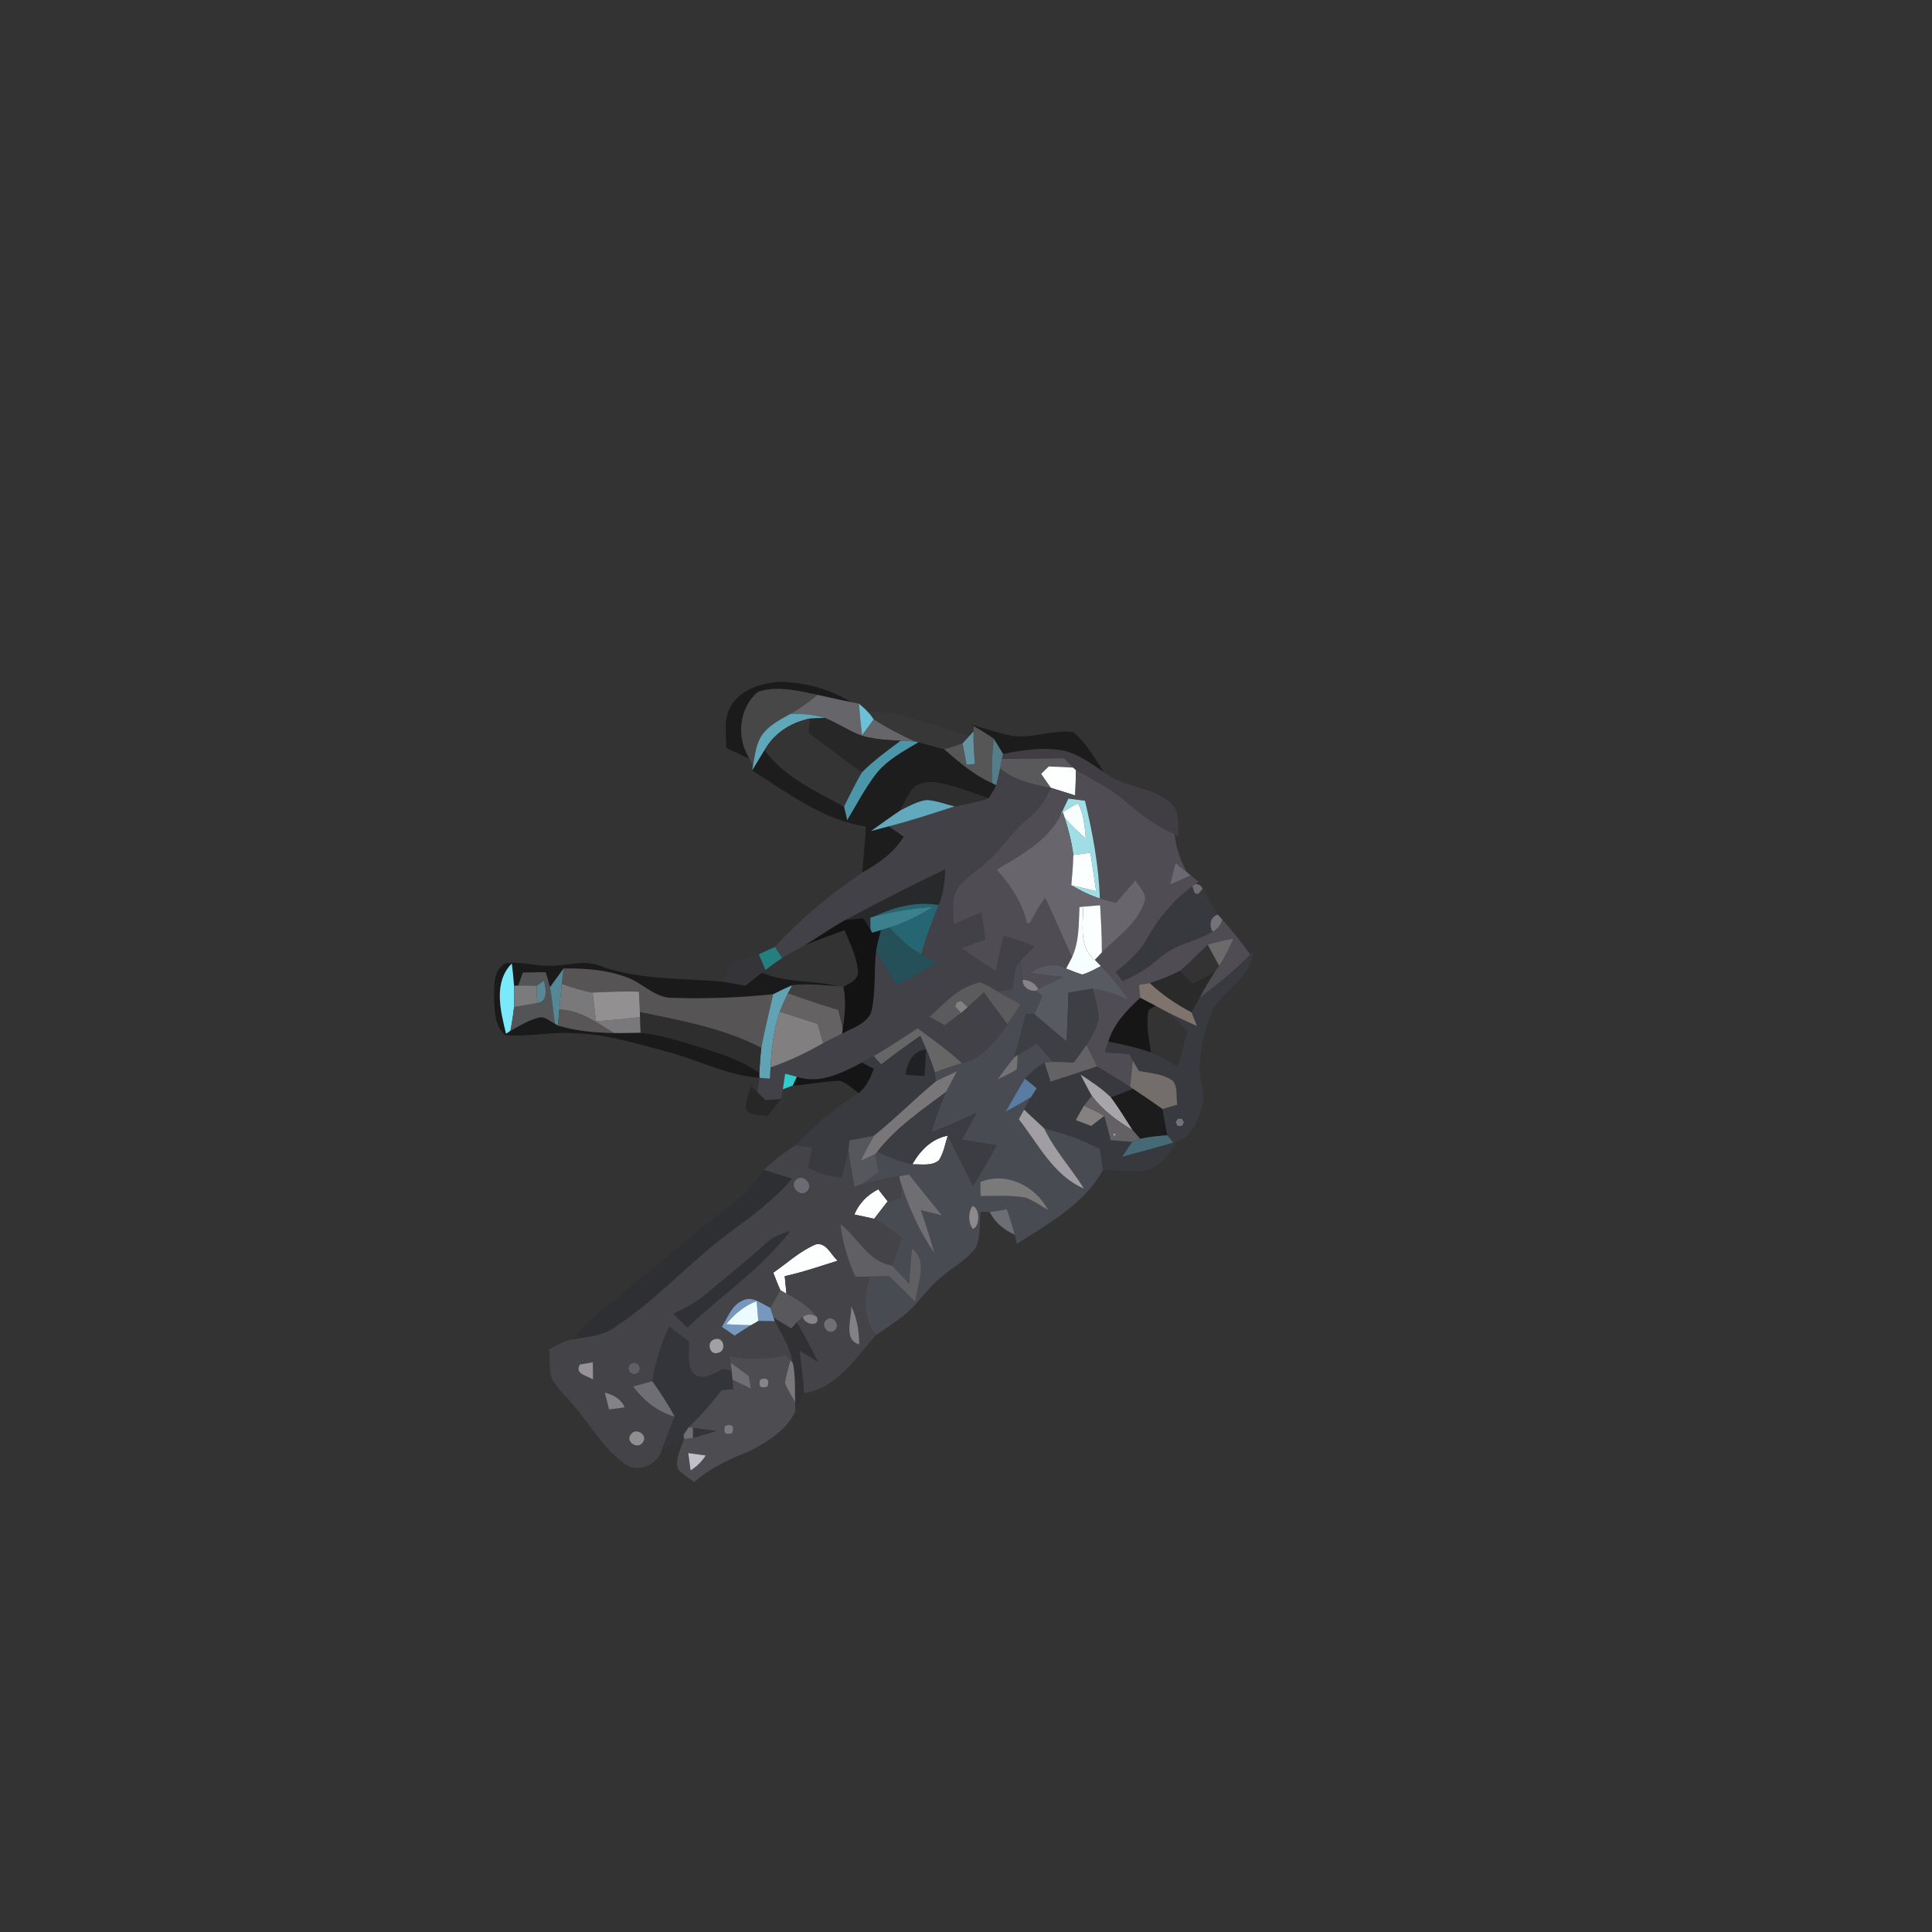 <?xml version="1.0" encoding="UTF-8" ?>
<!DOCTYPE svg PUBLIC "-//W3C//DTD SVG 1.1//EN" "http://www.w3.org/Graphics/SVG/1.1/DTD/svg11.dtd">
<svg width="384pt" height="384pt" viewBox="0 0 384 384" version="1.1" xmlns="http://www.w3.org/2000/svg">
<rect x="0" y="0" width="384" height="384" fill="#333333" stroke="none"/>
<g id="#1c1b1bfd">
<path fill="#1c1b1b" opacity="1.00" d=" M 145.30 140.29 C 147.27 136.95 151.41 135.74 155.05 135.52 C 159.98 135.62 164.94 136.92 169.13 139.55 C 166.91 139.11 164.70 138.61 162.49 138.11 C 158.63 137.31 154.49 136.23 150.62 137.53 C 146.81 140.86 146.34 146.62 148.98 150.81 C 147.44 150.10 145.90 149.38 144.36 148.67 C 144.34 145.88 143.75 142.80 145.30 140.29 Z" />
</g>
<g id="#484748ff">
<path fill="#484748" opacity="1.00" d=" M 150.62 137.53 C 154.49 136.23 158.63 137.31 162.49 138.11 C 160.79 139.51 159.02 140.82 157.10 141.89 C 154.99 143.08 152.68 144.21 151.32 146.30 C 150.22 148.07 150.04 150.21 149.65 152.21 C 149.48 151.86 149.15 151.16 148.98 150.81 C 146.34 146.62 146.81 140.86 150.62 137.53 Z" />
</g>
<g id="#66666aff">
<path fill="#66666a" opacity="1.00" d=" M 157.10 141.89 C 159.02 140.82 160.79 139.51 162.49 138.11 C 164.70 138.61 166.91 139.11 169.13 139.55 C 169.53 139.63 170.31 139.79 170.71 139.86 C 170.88 141.95 171.08 144.04 171.34 146.12 C 172.14 145.08 172.90 144.02 173.65 142.95 C 176.26 144.65 179.05 146.04 181.86 147.38 C 180.91 147.31 179.97 147.26 179.02 147.23 C 176.49 147.09 173.92 146.97 171.47 146.28 C 168.83 145.38 166.53 143.72 163.94 142.69 C 161.72 142.03 159.40 141.82 157.10 141.89 Z" />
</g>
<g id="#6cc1d6ff">
<path fill="#6cc1d6" opacity="1.00" d=" M 170.71 139.86 C 171.61 140.57 172.43 141.37 173.17 142.25 L 173.65 142.95 C 172.90 144.02 172.14 145.08 171.34 146.12 C 171.08 144.04 170.88 141.95 170.71 139.86 Z" />
</g>
<g id="#383738fe">
<path fill="#383738" opacity="1.00" d=" M 172.63 141.43 C 179.63 141.27 186.02 144.65 192.71 146.24 C 192.36 146.62 191.68 147.37 191.33 147.75 C 190.12 148.20 188.89 148.60 187.65 148.94 C 185.95 148.46 184.25 147.99 182.54 147.55 L 181.86 147.38 C 179.05 146.04 176.26 144.65 173.65 142.95 L 173.17 142.25 L 172.63 141.43 Z" />
</g>
<g id="#60a7baff">
<path fill="#60a7ba" opacity="1.00" d=" M 151.32 146.30 C 152.68 144.21 154.99 143.08 157.10 141.89 C 159.40 141.82 161.72 142.03 163.94 142.69 C 163.18 142.73 161.67 142.79 160.91 142.83 C 157.19 143.60 153.83 145.74 151.96 149.11 C 151.12 150.44 150.33 151.80 149.51 153.14 L 149.65 152.21 C 150.04 150.21 150.22 148.07 151.32 146.30 Z" />
</g>
<g id="#353435ff">
<path fill="#353435" opacity="1.00" d=" M 151.96 149.11 C 153.83 145.74 157.19 143.60 160.91 142.83 C 160.84 143.77 160.78 144.71 160.71 145.65 C 164.23 148.29 167.74 150.95 171.30 153.53 C 170.01 155.74 168.90 158.05 167.75 160.33 C 162.06 157.25 155.92 154.46 151.96 149.11 Z" />
</g>
<g id="#282728ff">
<path fill="#282728" opacity="1.00" d=" M 160.91 142.83 C 161.67 142.79 163.18 142.73 163.94 142.69 C 166.53 143.72 168.83 145.38 171.47 146.28 C 173.92 146.97 176.49 147.09 179.02 147.23 C 176.35 149.21 173.65 151.17 171.30 153.53 C 167.74 150.95 164.23 148.29 160.71 145.65 C 160.78 144.71 160.84 143.77 160.91 142.83 Z" />
</g>
<g id="#1c1c1cfc">
<path fill="#1c1c1c" opacity="1.00" d=" M 192.94 143.98 C 195.63 144.76 198.29 145.69 201.05 146.22 C 205.18 146.92 209.27 144.88 213.40 145.55 C 215.97 147.75 217.60 150.79 219.51 153.55 C 216.81 151.77 214.14 149.67 210.88 149.12 C 207.05 148.54 203.14 149.08 199.38 149.89 C 198.78 148.86 198.15 147.84 197.51 146.84 C 196.24 145.92 194.88 145.12 193.54 144.33 L 192.94 143.98 Z" />
</g>
<g id="#565657ff">
<path fill="#565657" opacity="1.00" d=" M 193.54 144.33 C 194.88 145.12 196.24 145.92 197.51 146.84 C 197.21 149.77 197.02 152.73 197.21 155.68 C 193.59 154.09 190.61 151.49 187.65 148.94 C 188.89 148.60 190.12 148.20 191.33 147.75 C 191.59 149.16 191.85 150.57 192.11 151.98 C 192.52 151.95 193.36 151.87 193.77 151.84 C 193.59 149.68 193.44 147.52 193.50 145.36 L 193.54 144.33 Z" />
</g>
<g id="#6493a1ff">
<path fill="#6493a1" opacity="1.00" d=" M 192.71 146.24 L 193.50 145.36 C 193.44 147.52 193.59 149.68 193.77 151.84 C 193.36 151.87 192.52 151.95 192.11 151.98 C 191.85 150.57 191.59 149.16 191.33 147.75 C 191.68 147.37 192.36 146.62 192.71 146.24 Z" />
</g>
<g id="#4c96a9ff">
<path fill="#4c96a9" opacity="1.00" d=" M 179.02 147.23 C 179.97 147.26 180.91 147.31 181.86 147.38 L 182.54 147.55 C 179.50 149.38 176.21 151.10 174.01 153.99 C 171.86 156.83 170.22 160.02 168.38 163.06 C 168.22 162.37 167.90 161.01 167.75 160.33 C 168.90 158.05 170.01 155.74 171.30 153.53 C 173.65 151.17 176.35 149.21 179.02 147.23 Z" />
</g>
<g id="#557c89ff">
<path fill="#557c89" opacity="1.00" d=" M 197.21 155.68 C 197.02 152.73 197.21 149.77 197.51 146.84 C 198.15 147.84 198.78 148.86 199.38 149.89 L 199.16 150.83 C 199.07 151.31 198.88 152.27 198.78 152.76 C 198.55 153.88 198.30 155.00 198.01 156.11 L 197.21 155.68 Z" />
</g>
<g id="#1e1d1eff">
<path fill="#1e1d1e" opacity="1.00" d=" M 182.54 147.55 C 184.25 147.99 185.95 148.46 187.65 148.94 C 190.61 151.49 193.59 154.09 197.21 155.68 L 198.01 156.11 C 197.57 157.00 197.06 157.85 196.51 158.68 C 193.22 157.57 189.99 156.25 186.58 155.60 C 184.91 155.26 183.04 155.40 181.69 156.52 C 180.43 157.80 179.78 159.51 178.95 161.08 C 176.98 162.40 175.07 163.80 173.13 165.17 C 174.31 164.86 175.49 164.54 176.67 164.23 C 177.42 164.75 178.90 165.78 179.65 166.30 C 177.67 169.50 174.60 171.68 171.35 173.45 C 171.64 170.39 171.93 167.34 172.12 164.28 C 163.59 162.97 156.60 157.63 149.51 153.14 C 150.33 151.80 151.12 150.44 151.96 149.11 C 155.92 154.46 162.06 157.25 167.75 160.33 C 167.90 161.01 168.22 162.37 168.38 163.06 C 170.22 160.02 171.86 156.83 174.01 153.99 C 176.21 151.10 179.50 149.38 182.54 147.55 Z" />
</g>
<g id="#413f44f8">
<path fill="#413f44" opacity="0.97" d=" M 199.38 149.89 C 203.14 149.08 207.05 148.54 210.88 149.12 C 214.14 149.67 216.81 151.77 219.51 153.55 C 223.32 156.61 228.78 156.25 232.50 159.41 C 234.54 161.04 234.12 163.87 234.24 166.17 L 233.46 165.80 C 229.85 164.21 226.67 161.84 223.70 159.28 C 220.74 156.73 217.23 155.01 213.86 153.10 L 213.28 152.57 C 212.68 151.96 212.10 151.34 211.52 150.71 C 207.40 150.79 203.28 150.87 199.16 150.83 L 199.38 149.89 Z" />
</g>
<g id="#59585aff">
<path fill="#59585a" opacity="1.00" d=" M 199.16 150.83 C 203.28 150.87 207.40 150.79 211.52 150.71 C 212.10 151.34 212.68 151.96 213.28 152.57 C 211.66 152.45 210.05 152.40 208.44 152.35 C 208.07 152.71 207.31 153.44 206.94 153.81 C 207.58 154.73 208.22 155.66 208.87 156.59 C 205.30 155.98 201.63 155.13 198.78 152.76 C 198.88 152.27 199.07 151.31 199.16 150.83 Z" />
</g>
<g id="#fdffffff">
<path fill="#fdffff" opacity="1.00" d=" M 208.44 152.35 C 210.05 152.40 211.66 152.45 213.28 152.57 L 213.86 153.10 C 213.84 154.76 213.76 156.43 213.70 158.10 C 212.09 157.59 210.48 157.09 208.87 156.59 C 208.22 155.66 207.58 154.73 206.94 153.81 C 207.31 153.44 208.07 152.71 208.44 152.35 Z" />
<path fill="#fdffff" opacity="1.00" d=" M 181.33 231.42 C 182.89 228.67 185.14 226.35 188.36 225.72 C 187.85 227.38 187.57 229.17 186.60 230.64 C 185.14 231.82 183.07 231.37 181.33 231.42 Z" />
<path fill="#fdffff" opacity="1.00" d=" M 169.81 241.40 C 170.73 239.15 172.42 237.47 174.57 236.38 C 175.03 236.98 175.96 238.18 176.43 238.77 C 175.53 239.93 174.63 241.09 173.74 242.25 C 172.43 241.95 171.12 241.66 169.81 241.40 Z" />
<path fill="#fdffff" opacity="1.00" d=" M 153.69 252.96 C 156.47 251.04 159.00 248.65 162.14 247.33 C 164.24 246.86 165.15 249.42 166.49 250.58 C 163.00 251.67 159.55 252.87 155.97 253.65 C 156.09 254.81 156.20 255.96 156.31 257.13 C 156.01 256.96 155.41 256.61 155.11 256.44 C 154.59 255.30 154.14 254.13 153.69 252.96 Z" />
</g>
<g id="#424147ff">
<path fill="#424147" opacity="1.00" d=" M 198.01 156.11 C 198.30 155.00 198.55 153.88 198.78 152.76 C 201.63 155.13 205.30 155.98 208.87 156.59 C 207.78 159.08 206.17 161.29 204.02 162.97 C 200.70 165.67 198.62 169.57 195.17 172.13 C 193.21 173.82 190.66 175.20 189.71 177.76 C 189.25 179.70 189.47 181.72 189.51 183.70 C 191.36 182.92 193.22 182.14 195.07 181.36 C 195.33 183.15 195.60 184.95 195.86 186.75 C 194.25 187.31 192.64 187.88 191.03 188.45 C 193.32 189.99 195.62 191.51 197.94 193.02 C 198.44 190.66 198.95 188.30 199.46 185.94 C 201.52 186.55 203.55 187.28 205.53 188.12 C 204.60 189.08 203.67 190.06 202.76 191.04 C 202.55 191.28 202.14 191.77 201.93 192.01 C 201.61 193.54 201.40 195.09 201.18 196.63 C 200.20 196.77 199.23 196.91 198.26 197.05 C 197.16 196.41 196.07 195.74 194.90 195.24 C 190.71 195.97 187.75 199.38 184.75 202.10 C 185.76 202.66 186.78 203.22 187.80 203.78 C 188.86 202.96 189.92 202.13 191.01 201.33 C 191.34 201.04 192.01 200.47 192.34 200.18 C 193.39 199.17 194.48 198.20 195.56 197.23 C 197.10 199.36 198.66 201.47 200.24 203.58 C 197.93 206.83 195.33 210.43 191.17 211.29 C 188.41 208.77 185.38 206.59 182.38 204.39 C 179.48 206.25 176.61 208.18 173.64 209.92 C 172.87 210.35 172.09 210.77 171.31 211.19 C 167.37 213.26 162.92 215.57 158.37 214.02 C 157.79 213.87 156.64 213.56 156.06 213.41 C 155.91 214.43 155.76 215.46 155.59 216.50 C 155.50 216.98 155.33 217.96 155.24 218.45 C 154.21 218.52 153.19 218.60 152.16 218.67 C 151.76 218.27 150.95 217.48 150.54 217.08 C 150.65 216.36 150.85 214.94 150.96 214.22 C 151.47 214.27 152.50 214.35 153.02 214.40 C 153.05 213.83 153.12 212.70 153.15 212.13 C 156.80 210.93 160.25 209.24 163.59 207.35 C 164.84 206.68 166.11 206.05 167.39 205.43 C 169.42 204.30 172.08 203.54 173.12 201.29 C 174.12 197.29 173.66 193.11 174.12 189.04 C 175.43 191.28 176.80 193.50 178.18 195.71 C 180.97 194.51 183.61 193.00 186.08 191.22 C 185.07 190.72 184.07 190.21 183.08 189.69 C 184.06 186.37 185.24 183.10 186.54 179.89 C 187.50 177.65 187.80 175.21 187.85 172.80 C 181.16 175.99 174.55 179.37 168.02 182.87 C 165.21 184.37 162.64 186.28 159.91 187.92 C 158.41 188.72 156.91 189.52 155.45 190.40 C 155.09 189.85 154.37 188.75 154.01 188.20 C 159.14 182.60 165.08 177.72 171.35 173.45 C 174.60 171.68 177.67 169.50 179.65 166.30 C 178.90 165.78 177.42 164.75 176.67 164.23 C 181.08 163.11 185.40 161.67 189.73 160.28 C 192.02 159.86 194.31 159.42 196.51 158.68 C 197.06 157.85 197.57 157.00 198.01 156.11 Z" />
</g>
<g id="#4f4d53ff">
<path fill="#4f4d53" opacity="1.00" d=" M 213.86 153.10 C 217.23 155.01 220.74 156.73 223.70 159.28 C 226.67 161.84 229.85 164.21 233.46 165.80 C 233.69 168.47 234.64 170.99 235.89 173.35 C 235.33 172.89 234.21 171.97 233.65 171.51 C 233.28 172.95 232.91 174.40 232.54 175.85 C 233.91 175.22 235.28 174.60 236.66 173.98 C 237.05 174.29 237.82 174.91 238.20 175.22 L 237.61 175.69 L 237.00 176.16 C 233.32 178.92 230.28 182.46 228.05 186.48 C 226.57 189.20 224.20 191.25 221.82 193.18 C 222.14 193.63 222.79 194.55 223.11 195.00 C 225.76 193.84 228.26 192.34 230.43 190.42 C 233.40 187.65 237.61 187.16 241.02 185.16 C 241.98 184.66 242.62 183.87 242.95 182.81 C 244.97 184.98 246.77 187.33 248.51 189.73 C 245.41 192.95 241.91 195.72 238.36 198.42 C 239.32 196.64 240.30 194.88 241.43 193.21 C 241.65 192.90 242.10 192.28 242.32 191.98 C 243.44 190.26 244.32 188.40 245.17 186.54 C 243.45 186.88 241.73 187.24 240.05 187.76 C 238.20 189.50 236.45 191.35 234.50 192.97 C 232.58 193.96 230.57 194.78 228.51 195.40 C 227.80 195.52 227.09 195.64 226.38 195.75 C 226.46 196.60 226.54 197.46 226.63 198.33 C 223.97 200.77 221.39 203.48 220.29 207.01 C 220.12 207.55 219.77 208.63 219.60 209.17 C 221.24 209.28 222.88 209.40 224.52 209.51 C 224.68 209.83 224.99 210.45 225.14 210.77 C 225.01 212.53 224.80 214.28 224.60 216.03 C 222.45 214.63 220.25 213.30 218.06 211.97 C 217.36 210.54 216.66 209.10 215.96 207.67 C 216.92 206.08 217.97 204.46 218.31 202.60 C 218.41 200.51 217.62 198.51 217.13 196.52 C 219.67 196.79 222.05 197.78 224.39 198.76 C 222.66 196.41 220.90 194.07 218.81 192.03 C 218.51 191.72 217.90 191.10 217.60 190.78 C 217.95 190.41 218.65 189.67 219.00 189.30 C 222.03 186.27 225.94 183.70 227.42 179.48 C 228.19 177.72 226.45 176.35 225.69 174.94 C 224.38 176.43 223.08 177.93 221.80 179.45 C 220.73 179.17 219.66 178.89 218.61 178.58 C 218.38 172.01 217.17 165.54 215.65 159.16 C 214.55 159.02 213.45 158.87 212.35 158.73 C 211.83 159.85 211.30 160.97 210.76 162.08 C 208.10 167.25 202.81 169.97 198.05 172.86 C 200.87 175.91 203.20 179.44 204.12 183.54 C 204.27 183.51 204.57 183.44 204.72 183.41 C 205.61 181.69 206.60 180.02 207.73 178.45 C 209.62 182.33 211.23 186.35 213.08 190.25 C 212.79 190.82 212.20 191.96 211.91 192.52 C 209.52 191.09 206.95 191.97 204.78 193.34 C 206.95 193.68 209.14 193.97 211.33 194.21 C 209.66 194.96 208.00 195.71 206.39 196.57 C 205.68 195.39 204.64 194.78 203.28 194.74 C 203.11 193.50 202.93 192.27 202.76 191.04 C 203.67 190.06 204.60 189.08 205.53 188.12 C 203.55 187.28 201.52 186.55 199.46 185.94 C 198.95 188.30 198.44 190.66 197.94 193.02 C 195.62 191.51 193.32 189.99 191.03 188.45 C 192.64 187.88 194.25 187.31 195.86 186.75 C 195.60 184.95 195.33 183.15 195.07 181.36 C 193.22 182.14 191.36 182.92 189.51 183.70 C 189.47 181.72 189.25 179.70 189.71 177.76 C 190.66 175.20 193.21 173.82 195.17 172.13 C 198.62 169.57 200.70 165.67 204.02 162.97 C 206.17 161.29 207.78 159.08 208.87 156.59 C 210.48 157.09 212.09 157.59 213.70 158.10 C 213.76 156.43 213.84 154.76 213.86 153.10 Z" />
</g>
<g id="#2e2e2fff">
<path fill="#2e2e2f" opacity="1.00" d=" M 181.69 156.52 C 183.04 155.40 184.91 155.26 186.58 155.60 C 189.99 156.25 193.22 157.57 196.51 158.68 C 194.31 159.42 192.02 159.86 189.73 160.28 C 187.87 159.84 186.05 159.10 184.13 159.02 C 182.27 159.29 180.61 160.25 178.95 161.08 C 179.78 159.51 180.43 157.80 181.69 156.52 Z" />
</g>
<g id="#62a9bdff">
<path fill="#62a9bd" opacity="1.00" d=" M 178.95 161.08 C 180.61 160.25 182.27 159.29 184.13 159.02 C 186.05 159.10 187.87 159.84 189.73 160.28 C 185.40 161.67 181.08 163.11 176.67 164.23 C 175.49 164.54 174.31 164.86 173.13 165.17 C 175.07 163.80 176.98 162.40 178.95 161.08 Z" />
</g>
<g id="#a0dee6ff">
<path fill="#a0dee6" opacity="1.00" d=" M 210.76 162.08 C 211.30 160.97 211.83 159.85 212.35 158.73 C 213.45 158.87 214.55 159.02 215.65 159.16 C 217.17 165.54 218.38 172.01 218.61 178.58 C 216.61 177.95 214.74 177.00 212.93 175.96 C 214.58 176.33 216.23 176.73 217.87 177.13 C 217.49 174.58 217.11 172.04 216.73 169.49 C 215.60 169.64 214.46 169.79 213.33 169.94 C 213.02 167.41 212.36 164.93 211.60 162.51 C 212.87 164.04 214.32 165.39 215.83 166.68 C 215.55 164.30 215.48 161.78 214.23 159.66 C 213.19 160.19 212.19 160.79 211.23 161.44 L 210.76 162.08 Z" />
</g>
<g id="#f9ffffff">
<path fill="#f9ffff" opacity="1.00" d=" M 211.23 161.44 C 212.19 160.79 213.19 160.19 214.23 159.66 C 215.48 161.78 215.55 164.30 215.83 166.68 C 214.32 165.39 212.87 164.04 211.60 162.51 L 211.23 161.44 Z" />
</g>
<g id="#68656dff">
<path fill="#68656d" opacity="1.00" d=" M 210.76 162.08 L 211.23 161.44 L 211.60 162.51 C 212.36 164.93 213.02 167.41 213.33 169.94 C 213.29 171.95 213.11 173.95 212.93 175.96 C 214.74 177.00 216.61 177.95 218.61 178.58 C 219.66 178.89 220.73 179.17 221.80 179.45 C 223.08 177.93 224.38 176.43 225.69 174.94 C 226.45 176.35 228.19 177.72 227.42 179.48 C 225.94 183.70 222.03 186.27 219.00 189.30 C 219.02 186.17 218.84 183.05 218.66 179.93 C 217.54 180.01 216.42 180.10 215.30 180.20 L 214.55 180.29 C 214.40 183.65 214.51 187.13 213.08 190.25 C 211.23 186.35 209.62 182.33 207.73 178.45 C 206.60 180.02 205.61 181.69 204.72 183.41 C 204.57 183.44 204.27 183.51 204.12 183.54 C 203.20 179.44 200.87 175.91 198.05 172.86 C 202.81 169.97 208.10 167.25 210.76 162.08 Z" />
</g>
<g id="#fcffffff">
<path fill="#fcffff" opacity="1.00" d=" M 213.33 169.94 C 214.46 169.79 215.60 169.64 216.73 169.49 C 217.11 172.04 217.49 174.58 217.87 177.13 C 216.23 176.73 214.58 176.33 212.93 175.96 C 213.11 173.95 213.29 171.95 213.33 169.94 Z" />
<path fill="#fcffff" opacity="1.00" d=" M 215.30 180.20 C 216.42 180.10 217.54 180.01 218.66 179.93 C 218.84 183.05 219.02 186.17 219.00 189.30 C 218.65 189.67 217.95 190.41 217.60 190.78 C 214.35 188.21 215.31 183.80 215.30 180.20 Z" />
</g>
<g id="#6a6870fd">
<path fill="#6a6870" opacity="1.00" d=" M 232.54 175.85 C 232.91 174.40 233.28 172.95 233.65 171.51 C 234.21 171.97 235.33 172.89 235.89 173.35 L 236.66 173.98 C 235.28 174.60 233.91 175.22 232.54 175.85 Z" />
</g>
<g id="#28292bff">
<path fill="#28292b" opacity="1.00" d=" M 168.02 182.87 C 174.55 179.37 181.16 175.99 187.85 172.80 C 187.80 175.21 187.50 177.65 186.54 179.89 C 182.14 179.12 177.84 180.28 173.87 182.10 L 172.99 182.39 C 173.00 182.99 173.01 184.18 173.02 184.78 C 172.55 184.01 172.07 183.25 171.59 182.50 C 170.40 182.61 169.21 182.72 168.02 182.87 Z" />
</g>
<g id="#38393eff">
<path fill="#38393e" opacity="1.00" d=" M 228.05 186.48 C 230.28 182.46 233.32 178.92 237.00 176.16 C 237.12 176.50 237.35 177.18 237.47 177.53 L 238.14 177.70 C 238.37 177.43 238.82 176.90 239.05 176.63 C 240.03 178.36 241.03 180.08 242.06 181.78 C 240.54 182.20 240.25 183.96 241.02 185.16 C 237.61 187.16 233.40 187.65 230.43 190.42 C 228.26 192.34 225.76 193.84 223.11 195.00 C 222.79 194.55 222.14 193.63 221.82 193.18 C 224.20 191.25 226.57 189.20 228.05 186.48 Z" />
</g>
<g id="#767578e1">
<path fill="#767578" opacity="0.88" d=" M 237.00 176.16 L 237.61 175.69 L 238.52 175.91 L 239.05 176.63 C 238.82 176.90 238.37 177.43 238.14 177.70 L 237.47 177.53 C 237.35 177.18 237.12 176.50 237.00 176.16 Z" />
</g>
<g id="#266673ff">
<path fill="#266673" opacity="1.00" d=" M 173.87 182.10 C 177.84 180.28 182.14 179.12 186.54 179.89 C 185.24 183.10 184.06 186.37 183.08 189.69 C 180.64 188.36 178.63 186.43 176.80 184.37 C 179.88 183.40 182.75 181.91 185.50 180.23 C 181.58 180.55 177.68 181.13 173.87 182.10 Z" />
</g>
<g id="#3c7f8dff">
<path fill="#3c7f8d" opacity="1.00" d=" M 173.87 182.10 C 177.68 181.13 181.58 180.55 185.50 180.23 C 182.75 181.91 179.88 183.40 176.80 184.37 C 176.38 184.50 175.52 184.75 175.10 184.88 C 174.66 185.01 173.78 185.27 173.34 185.40 L 173.02 184.78 C 173.01 184.18 173.00 182.99 172.99 182.39 L 173.87 182.10 Z" />
</g>
<g id="#f7ffffff">
<path fill="#f7ffff" opacity="1.00" d=" M 214.55 180.29 L 215.30 180.20 C 215.31 183.80 214.35 188.21 217.60 190.78 C 217.90 191.10 218.51 191.72 218.81 192.03 C 217.59 192.63 216.42 193.35 215.10 193.70 C 214.01 193.38 212.97 192.92 211.91 192.52 C 212.20 191.96 212.79 190.82 213.08 190.25 C 214.51 187.13 214.40 183.65 214.55 180.29 Z" />
</g>
<g id="#131313ff">
<path fill="#131313" opacity="1.00" d=" M 168.02 182.87 C 169.21 182.72 170.40 182.61 171.59 182.50 C 172.07 183.25 172.55 184.01 173.02 184.78 L 173.34 185.40 C 173.78 185.27 174.66 185.01 175.10 184.88 C 174.74 186.26 174.39 187.64 174.12 189.04 C 173.66 193.11 174.12 197.29 173.12 201.29 C 172.08 203.54 169.42 204.30 167.39 205.43 L 167.48 204.46 C 167.94 201.71 168.17 198.90 167.62 196.14 C 168.91 195.48 170.71 194.70 170.52 192.93 C 170.29 190.08 168.90 187.50 167.88 184.89 C 165.20 185.84 162.52 186.79 159.91 187.92 C 162.64 186.28 165.21 184.37 168.02 182.87 Z" />
</g>
<g id="#757379fd">
<path fill="#757379" opacity="1.00" d=" M 241.02 185.16 C 240.25 183.96 240.54 182.20 242.06 181.78 C 242.28 182.04 242.73 182.55 242.95 182.81 C 242.62 183.87 241.98 184.66 241.02 185.16 Z" />
</g>
<g id="#25505aff">
<path fill="#25505a" opacity="1.00" d=" M 175.10 184.88 C 175.52 184.75 176.38 184.50 176.80 184.37 C 178.63 186.43 180.64 188.36 183.08 189.69 C 184.07 190.21 185.07 190.72 186.08 191.22 C 183.61 193.00 180.97 194.51 178.18 195.71 C 176.80 193.50 175.43 191.28 174.12 189.04 C 174.39 187.64 174.74 186.26 175.10 184.88 Z" />
</g>
<g id="#6f6d6ff6">
<path fill="#6f6d6f" opacity="0.96" d=" M 240.05 187.76 C 241.73 187.24 243.45 186.88 245.17 186.54 C 244.32 188.40 243.44 190.26 242.32 191.98 C 241.56 190.56 240.81 189.16 240.05 187.76 Z" />
</g>
<g id="#1f999abe">
<path fill="#1f999a" opacity="0.75" d=" M 150.80 189.68 C 151.87 189.19 152.94 188.70 154.01 188.20 C 154.37 188.75 155.09 189.85 155.45 190.40 C 154.31 191.15 153.21 191.96 152.13 192.80 C 151.80 192.02 151.14 190.46 150.80 189.68 Z" />
</g>
<g id="#393a40fd">
<path fill="#393a40" opacity="1.00" d=" M 248.51 189.73 L 249.08 189.17 C 248.63 194.95 242.10 197.07 240.42 202.24 C 239.39 205.30 238.59 208.49 238.41 211.73 C 238.30 214.71 239.94 217.75 238.67 220.65 C 237.73 223.04 236.80 226.11 233.99 226.83 L 233.21 227.09 C 232.91 226.73 232.32 226.01 232.02 225.65 C 231.63 223.92 231.34 222.18 231.04 220.43 C 231.78 220.22 233.26 219.78 234.00 219.57 C 233.72 218.01 234.14 216.17 233.16 214.85 C 231.21 213.41 228.65 213.32 226.35 212.85 C 225.94 212.16 225.53 211.47 225.14 210.77 C 224.99 210.45 224.68 209.83 224.52 209.51 C 222.88 209.40 221.24 209.28 219.60 209.17 C 219.77 208.63 220.12 207.55 220.29 207.01 C 223.14 207.60 226.00 208.19 228.75 209.17 C 230.59 210.00 232.36 210.97 234.14 211.93 C 234.77 209.58 235.41 207.23 236.05 204.88 C 234.68 203.60 233.32 202.30 231.88 201.09 C 233.86 202.11 235.88 203.02 237.91 203.94 C 237.55 203.03 237.19 202.12 236.83 201.22 C 237.33 200.28 237.84 199.34 238.36 198.42 C 241.91 195.72 245.41 192.95 248.51 189.73 M 234.08 222.37 L 233.67 223.08 L 234.08 223.80 L 234.91 223.79 L 235.32 223.08 L 234.90 222.36 L 234.08 222.37 Z" />
</g>
<g id="#363439eb">
<path fill="#363439" opacity="0.92" d=" M 145.09 192.02 C 146.68 190.64 148.87 190.35 150.80 189.68 C 151.14 190.46 151.80 192.02 152.13 192.80 L 151.46 193.32 C 150.35 194.18 149.23 195.06 148.13 195.94 C 146.69 195.66 145.25 195.38 143.81 195.14 C 144.18 194.07 144.60 193.03 145.09 192.02 Z" />
</g>
<g id="#1a1a1afc">
<path fill="#1a1a1a" opacity="1.00" d=" M 100.51 191.46 C 103.33 191.02 106.15 192.02 108.99 191.96 C 112.38 192.09 115.86 190.62 119.16 191.94 C 127.07 194.84 135.57 194.39 143.81 195.14 C 145.25 195.38 146.69 195.66 148.13 195.94 C 149.23 195.06 150.35 194.18 151.46 193.32 C 156.23 195.41 161.61 194.75 166.59 196.04 C 163.57 195.83 160.51 195.44 157.49 195.83 C 156.18 196.35 154.92 196.98 153.66 197.62 C 147.10 198.29 140.49 198.55 133.91 198.35 C 130.36 198.49 127.92 195.55 124.82 194.35 C 120.75 192.77 116.33 192.42 112.00 192.51 C 111.11 193.75 110.21 194.98 109.32 196.21 C 109.05 195.22 108.76 194.23 108.46 193.24 C 106.95 193.27 105.44 193.29 103.93 193.32 C 103.70 193.96 103.24 195.25 103.00 195.89 L 102.16 195.94 C 102.06 194.45 101.91 192.97 101.72 191.50 C 98.02 195.28 99.47 200.91 100.58 205.45 L 101.44 204.89 C 103.22 203.87 105.02 202.79 107.02 202.26 C 108.26 201.88 109.26 202.99 110.30 203.46 L 110.91 203.83 C 114.48 204.91 118.22 205.26 121.94 205.31 C 123.74 205.36 125.53 205.26 127.33 205.26 C 131.78 205.68 136.02 207.20 140.28 208.49 C 144.01 209.63 147.72 210.98 150.95 213.22 L 150.96 214.22 C 144.35 213.74 138.44 210.50 132.10 208.89 C 126.19 207.36 120.29 205.48 114.13 205.37 C 109.52 204.98 104.94 206.20 100.35 205.72 C 98.24 203.75 98.24 200.64 98.18 197.97 C 98.25 195.68 98.06 192.64 100.51 191.46 Z" />
</g>
<g id="#494b52ff">
<path fill="#494b52" opacity="1.00" d=" M 201.93 192.01 C 202.14 191.77 202.55 191.28 202.76 191.04 C 202.93 192.27 203.11 193.50 203.28 194.74 C 203.16 196.17 204.57 197.09 205.89 196.92 C 206.21 197.18 206.83 197.70 207.15 197.97 C 206.63 199.17 206.11 200.38 205.60 201.59 C 205.03 201.57 204.46 201.56 203.90 201.55 C 203.19 204.43 202.50 207.32 201.59 210.14 C 200.44 211.59 199.32 213.06 198.24 214.57 C 199.54 213.93 200.89 213.36 202.09 212.53 C 202.19 211.58 202.26 210.64 202.28 209.70 C 203.54 208.90 204.82 208.14 206.09 207.37 C 207.18 208.59 208.26 209.82 209.33 211.06 C 208.89 211.09 208.02 211.16 207.59 211.20 C 206.17 212.09 204.86 213.16 203.72 214.39 C 202.37 216.54 201.13 218.75 199.88 220.96 C 201.59 220.02 203.30 219.08 204.95 218.03 C 204.47 218.86 204.00 219.71 203.54 220.55 C 203.28 221.03 202.76 221.98 202.50 222.46 C 206.37 227.40 209.37 233.64 215.44 236.24 C 212.94 232.17 209.61 228.66 207.56 224.30 C 211.41 225.20 215.18 226.48 218.65 228.40 C 218.83 229.78 219.03 231.17 219.22 232.55 C 215.45 239.37 208.43 243.16 202.11 247.23 C 202.00 246.77 201.78 245.86 201.68 245.40 C 201.25 243.68 200.70 242.00 200.11 240.34 C 198.97 240.54 197.85 240.76 196.71 240.90 C 196.10 240.90 195.49 240.87 194.89 240.82 C 194.66 243.21 194.95 245.78 193.94 248.02 C 192.22 250.30 189.66 251.71 187.49 253.50 C 185.40 255.09 183.80 257.18 182.07 259.13 C 179.83 261.68 176.89 263.45 174.12 265.35 C 171.31 262.06 171.52 257.57 172.90 253.72 C 174.19 253.69 175.47 253.67 176.76 253.65 C 178.50 255.37 180.23 257.09 181.96 258.81 C 182.20 255.35 184.68 250.69 181.26 248.15 C 181.00 250.48 180.84 252.81 180.71 255.15 C 179.58 253.92 178.44 252.71 177.27 251.52 C 177.89 249.69 178.52 247.85 179.16 246.02 C 177.39 244.71 175.63 243.39 173.74 242.25 C 174.63 241.09 175.53 239.93 176.43 238.77 C 177.32 238.55 178.22 238.33 179.12 238.11 C 179.06 236.96 178.99 235.81 178.90 234.67 C 180.50 239.78 182.70 244.72 185.75 249.13 C 184.93 246.23 184.02 243.36 183.03 240.52 C 184.43 240.88 185.83 241.23 187.24 241.58 C 185.03 238.88 182.82 236.18 180.68 233.43 C 180.19 233.52 179.21 233.70 178.72 233.80 C 176.24 234.27 173.75 234.76 171.29 235.39 C 172.44 234.59 173.55 233.74 174.66 232.90 C 174.41 231.73 174.17 230.57 173.96 229.40 L 174.39 228.92 C 176.63 229.93 178.93 230.84 181.33 231.42 C 183.07 231.37 185.14 231.82 186.60 230.64 C 187.57 229.17 187.85 227.38 188.36 225.72 C 190.02 229.03 191.72 232.33 193.37 235.65 C 195.05 233.04 196.64 230.38 198.07 227.62 C 195.76 227.25 193.46 226.89 191.15 226.54 C 192.14 224.75 193.12 222.96 194.10 221.17 C 191.15 222.57 188.17 223.91 185.12 225.06 C 185.96 222.34 186.85 219.62 188.04 217.03 C 188.76 215.67 189.48 214.30 190.19 212.94 C 188.78 213.57 187.38 214.21 186.01 214.93 C 185.96 214.48 185.86 213.60 185.80 213.16 C 187.56 212.45 189.36 211.86 191.17 211.29 C 195.33 210.43 197.93 206.83 200.24 203.58 C 201.15 202.25 202.03 200.91 202.91 199.57 C 201.33 198.78 199.77 197.96 198.26 197.05 C 199.23 196.91 200.20 196.77 201.18 196.63 C 201.40 195.09 201.61 193.54 201.93 192.01 M 194.83 234.94 C 194.85 235.64 194.88 237.03 194.89 237.72 C 197.89 237.74 200.92 237.51 203.89 238.05 C 205.46 238.66 206.86 239.64 208.31 240.51 C 205.90 235.75 199.95 232.76 194.83 234.94 M 193.31 239.69 C 192.38 240.94 192.41 243.01 193.34 244.25 C 194.85 243.86 194.79 240.08 193.31 239.69 Z" />
</g>
<g id="#575a61ff">
<path fill="#575a61" opacity="1.00" d=" M 204.78 193.34 C 206.95 191.97 209.52 191.09 211.91 192.52 C 212.97 192.92 214.01 193.38 215.10 193.70 C 216.42 193.35 217.59 192.63 218.81 192.03 C 220.90 194.07 222.66 196.41 224.39 198.76 C 222.05 197.78 219.67 196.79 217.13 196.52 C 215.53 196.75 213.94 197.04 212.35 197.33 C 212.26 200.54 212.15 203.76 212.00 206.98 C 209.83 205.23 207.70 203.42 205.60 201.59 C 206.11 200.38 206.63 199.17 207.15 197.97 C 206.83 197.70 206.21 197.18 205.89 196.92 L 206.39 196.57 C 208.00 195.71 209.66 194.96 211.33 194.21 C 209.14 193.97 206.95 193.68 204.78 193.34 Z" />
</g>
<g id="#7aeafbff">
<path fill="#7aeafb" opacity="1.00" d=" M 100.58 205.45 C 99.47 200.91 98.02 195.28 101.72 191.50 C 101.91 192.97 102.06 194.45 102.16 195.94 C 102.20 197.34 102.20 198.74 102.17 200.15 C 102.00 201.73 101.76 203.32 101.44 204.89 L 100.58 205.45 Z" />
</g>
<g id="#565455ff">
<path fill="#565455" opacity="1.00" d=" M 112.00 192.51 C 116.33 192.42 120.75 192.77 124.82 194.35 C 127.92 195.55 130.36 198.49 133.91 198.35 C 140.49 198.55 147.10 198.29 153.66 197.62 C 152.90 201.17 151.97 204.69 151.32 208.27 C 143.79 204.37 135.41 202.86 127.19 201.17 C 127.12 199.81 127.06 198.46 126.99 197.11 C 123.92 196.98 120.85 197.15 117.79 197.28 C 115.69 196.94 113.67 196.25 111.66 195.57 C 111.74 194.81 111.91 193.28 112.00 192.51 Z" />
</g>
<g id="#535456ff">
<path fill="#535456" opacity="1.00" d=" M 103.93 193.32 C 105.44 193.29 106.95 193.27 108.46 193.24 C 108.76 194.23 109.05 195.22 109.32 196.21 C 109.74 198.61 109.95 201.05 110.30 203.46 C 109.26 202.99 108.26 201.88 107.02 202.26 C 105.02 202.79 103.22 203.87 101.44 204.89 C 101.76 203.32 102.00 201.73 102.17 200.15 C 103.75 199.88 105.33 199.62 106.91 199.32 C 108.97 199.02 108.50 196.34 108.11 194.91 C 107.76 195.16 107.06 195.67 106.71 195.92 C 105.48 195.89 104.24 195.88 103.00 195.89 C 103.24 195.25 103.70 193.96 103.93 193.32 Z" />
</g>
<g id="#558897ff">
<path fill="#558897" opacity="1.00" d=" M 109.32 196.21 C 110.21 194.98 111.11 193.75 112.00 192.51 C 111.91 193.28 111.74 194.81 111.66 195.57 C 111.48 197.26 111.31 198.95 111.17 200.65 C 111.10 201.44 110.97 203.03 110.91 203.83 L 110.30 203.46 C 109.95 201.05 109.74 198.61 109.32 196.21 Z" />
</g>
<g id="#2a2a2afe">
<path fill="#2a2a2a" opacity="1.00" d=" M 228.51 195.40 C 230.57 194.78 232.58 193.96 234.50 192.97 C 235.34 193.83 236.18 194.68 237.02 195.54 C 238.50 194.77 239.98 194.02 241.43 193.21 C 240.30 194.88 239.32 196.64 238.36 198.42 C 237.84 199.34 237.33 200.28 236.83 201.22 C 233.82 199.64 230.99 197.73 228.51 195.40 Z" />
</g>
<g id="#5a8795ff">
<path fill="#5a8795" opacity="1.00" d=" M 106.71 195.92 C 107.06 195.67 107.76 195.16 108.11 194.91 C 108.50 196.34 108.97 199.02 106.91 199.32 C 106.63 198.19 106.57 197.06 106.71 195.92 Z" />
</g>
<g id="#61a3b5ff">
<path fill="#61a3b5" opacity="1.00" d=" M 153.66 197.62 C 154.92 196.98 156.18 196.35 157.49 195.83 C 157.27 196.23 156.84 197.02 156.62 197.42 C 156.03 198.62 155.49 199.84 154.99 201.08 C 153.78 204.64 153.35 208.40 153.15 212.13 C 153.12 212.70 153.05 213.83 153.02 214.40 C 152.50 214.35 151.47 214.27 150.96 214.22 L 150.95 213.22 C 151.01 211.56 151.13 209.91 151.32 208.27 C 151.97 204.69 152.90 201.17 153.66 197.62 Z" />
</g>
<g id="#5b5a5dff">
<path fill="#5b5a5d" opacity="1.00" d=" M 184.75 202.10 C 187.75 199.38 190.71 195.97 194.90 195.24 C 196.07 195.74 197.16 196.41 198.26 197.05 C 199.77 197.96 201.33 198.78 202.91 199.57 C 202.03 200.91 201.15 202.25 200.24 203.58 C 198.66 201.47 197.10 199.36 195.56 197.23 C 194.48 198.20 193.39 199.17 192.34 200.18 C 192.02 199.87 191.37 199.25 191.04 198.94 L 190.17 199.20 L 189.83 200.03 C 190.12 200.35 190.71 201.00 191.01 201.33 C 189.92 202.13 188.86 202.96 187.80 203.78 C 186.78 203.22 185.76 202.66 184.75 202.10 Z" />
</g>
<g id="#858487ff">
<path fill="#858487" opacity="1.00" d=" M 203.28 194.74 C 204.64 194.78 205.68 195.39 206.39 196.57 L 205.89 196.92 C 204.57 197.09 203.16 196.17 203.28 194.74 Z" />
</g>
<g id="#7f736efb">
<path fill="#7f736e" opacity="1.00" d=" M 226.38 195.75 C 227.09 195.64 227.80 195.52 228.51 195.40 C 230.99 197.73 233.82 199.64 236.83 201.22 C 237.19 202.12 237.55 203.03 237.91 203.94 C 235.88 203.02 233.86 202.11 231.88 201.09 C 231.33 200.80 230.23 200.21 229.68 199.92 C 228.66 199.39 227.64 198.86 226.63 198.33 C 226.54 197.46 226.46 196.60 226.38 195.75 Z" />
</g>
<g id="#7b7b7eff">
<path fill="#7b7b7e" opacity="1.00" d=" M 102.16 195.94 L 103.00 195.89 C 104.24 195.88 105.48 195.89 106.71 195.92 C 106.57 197.06 106.63 198.19 106.91 199.32 C 105.33 199.62 103.75 199.88 102.17 200.15 C 102.20 198.74 102.20 197.34 102.16 195.94 Z" />
</g>
<g id="#79787bff">
<path fill="#79787b" opacity="1.00" d=" M 111.17 200.65 C 111.31 198.95 111.48 197.26 111.66 195.57 C 113.67 196.25 115.69 196.94 117.79 197.28 C 118.00 199.19 118.23 201.09 118.46 203.00 C 121.39 202.77 124.31 202.50 127.23 202.17 C 127.25 202.94 127.31 204.49 127.33 205.26 C 125.53 205.26 123.74 205.36 121.94 205.31 C 118.61 203.22 115.27 200.81 111.17 200.65 Z" />
</g>
<g id="#413f40fe">
<path fill="#413f40" opacity="1.00" d=" M 157.49 195.83 C 160.51 195.44 163.57 195.83 166.59 196.04 L 167.62 196.14 C 168.17 198.90 167.94 201.71 167.48 204.46 C 167.21 203.22 166.93 201.99 166.63 200.76 C 163.26 199.73 159.92 198.62 156.62 197.42 C 156.84 197.02 157.27 196.23 157.49 195.83 Z" />
</g>
<g id="#939092ff">
<path fill="#939092" opacity="1.00" d=" M 117.79 197.28 C 120.85 197.15 123.92 196.98 126.99 197.11 C 127.06 198.46 127.12 199.81 127.19 201.17 L 127.23 202.17 C 124.31 202.50 121.39 202.77 118.46 203.00 C 118.23 201.09 118.00 199.19 117.79 197.28 Z" />
</g>
<g id="#3d3f45ff">
<path fill="#3d3f45" opacity="1.00" d=" M 212.35 197.33 C 213.94 197.04 215.53 196.75 217.13 196.52 C 217.62 198.51 218.41 200.51 218.31 202.60 C 217.97 204.46 216.92 206.08 215.96 207.67 C 215.14 208.86 214.28 210.03 213.42 211.20 C 212.06 211.13 210.69 211.06 209.33 211.06 C 208.26 209.82 207.18 208.59 206.09 207.37 C 204.82 208.14 203.54 208.90 202.28 209.70 L 201.59 210.14 C 202.50 207.32 203.19 204.43 203.90 201.55 C 204.46 201.56 205.03 201.57 205.60 201.59 C 207.70 203.42 209.83 205.23 212.00 206.98 C 212.15 203.76 212.26 200.54 212.35 197.33 Z" />
</g>
<g id="#646263ff">
<path fill="#646263" opacity="1.00" d=" M 154.99 201.08 C 155.49 199.84 156.03 198.62 156.62 197.42 C 159.92 198.62 163.26 199.73 166.63 200.76 C 166.93 201.99 167.21 203.22 167.48 204.46 L 167.39 205.43 C 166.11 206.05 164.84 206.68 163.59 207.35 C 163.23 206.07 162.88 204.79 162.52 203.51 C 160.02 202.69 157.51 201.88 154.99 201.08 Z" />
</g>
<g id="#828083ff">
<path fill="#828083" opacity="1.00" d=" M 190.17 199.20 L 191.04 198.94 C 191.37 199.25 192.02 199.87 192.34 200.18 C 192.01 200.47 191.34 201.04 191.01 201.33 C 190.71 201.00 190.12 200.35 189.83 200.03 L 190.17 199.20 Z" />
</g>
<g id="#161616ff">
<path fill="#161616" opacity="1.00" d=" M 220.29 207.01 C 221.39 203.48 223.97 200.77 226.63 198.33 C 227.64 198.86 228.66 199.39 229.68 199.92 C 229.34 200.12 228.67 200.51 228.33 200.71 C 227.64 203.50 228.39 206.38 228.75 209.17 C 226.00 208.19 223.14 207.60 220.29 207.01 Z" />
</g>
<g id="#585657ff">
<path fill="#585657" opacity="1.00" d=" M 111.17 200.65 C 115.27 200.81 118.61 203.22 121.94 205.31 C 118.22 205.26 114.48 204.91 110.91 203.83 C 110.97 203.03 111.10 201.44 111.17 200.65 Z" />
</g>
<g id="#2e2e2eff">
<path fill="#2e2e2e" opacity="1.00" d=" M 127.19 201.17 C 135.41 202.86 143.79 204.37 151.32 208.27 C 151.13 209.91 151.01 211.56 150.95 213.22 C 147.72 210.98 144.01 209.63 140.28 208.49 C 136.02 207.20 131.78 205.68 127.33 205.26 C 127.31 204.49 127.25 202.94 127.23 202.17 L 127.19 201.17 Z" />
</g>
<g id="#827f81ff">
<path fill="#827f81" opacity="1.00" d=" M 154.99 201.08 C 157.51 201.88 160.02 202.69 162.52 203.51 C 162.88 204.79 163.23 206.07 163.59 207.35 C 160.25 209.24 156.80 210.93 153.15 212.13 C 153.35 208.40 153.78 204.64 154.99 201.08 Z" />
</g>
<g id="#676667ff">
<path fill="#676667" opacity="1.00" d=" M 173.64 209.92 C 176.61 208.18 179.48 206.25 182.38 204.39 C 185.38 206.59 188.41 208.77 191.17 211.29 C 189.36 211.86 187.56 212.45 185.80 213.16 C 185.04 210.65 183.98 208.26 182.92 205.88 C 180.28 207.71 177.69 209.61 175.14 211.57 C 174.76 211.16 174.01 210.33 173.64 209.92 Z" />
</g>
<g id="#383a3fff">
<path fill="#383a3f" opacity="1.00" d=" M 175.14 211.57 C 177.69 209.61 180.28 207.71 182.92 205.88 C 183.98 208.26 185.04 210.65 185.80 213.16 C 185.86 213.60 185.96 214.48 186.01 214.93 C 181.80 218.39 177.98 222.32 173.71 225.72 C 172.10 226.08 170.48 226.36 168.85 226.65 C 168.79 227.14 168.68 228.14 168.62 228.63 C 168.21 230.43 167.74 232.21 167.29 234.00 C 164.96 233.82 162.70 233.19 160.64 232.10 C 160.90 230.75 161.17 229.40 161.43 228.06 C 160.31 227.91 159.18 227.76 158.06 227.61 C 161.93 223.77 165.99 220.11 170.66 217.25 C 172.21 216.05 172.98 214.22 173.68 212.45 C 173.09 212.14 171.91 211.50 171.31 211.19 C 172.09 210.77 172.87 210.35 173.64 209.92 C 174.01 210.33 174.76 211.16 175.14 211.57 M 179.95 213.62 C 181.22 213.70 182.49 213.79 183.76 213.87 C 183.87 212.10 183.98 210.33 184.06 208.57 C 181.34 208.89 180.36 211.23 179.95 213.62 Z" />
</g>
<g id="#646264ff">
<path fill="#646264" opacity="1.00" d=" M 213.42 211.20 C 214.28 210.03 215.14 208.86 215.96 207.67 C 216.66 209.10 217.36 210.54 218.06 211.97 C 214.98 213.01 211.89 214.00 208.80 215.01 C 208.39 213.74 207.99 212.47 207.59 211.20 C 208.02 211.16 208.89 211.09 209.33 211.06 C 210.69 211.06 212.06 211.13 213.42 211.20 Z" />
</g>
<g id="#1f2122ff">
<path fill="#1f2122" opacity="1.00" d=" M 179.95 213.62 C 180.36 211.23 181.34 208.89 184.06 208.57 C 183.98 210.33 183.87 212.10 183.76 213.87 C 182.49 213.79 181.22 213.70 179.95 213.62 Z" />
</g>
<g id="#747275ff">
<path fill="#747275" opacity="1.00" d=" M 201.59 210.14 L 202.28 209.70 C 202.26 210.64 202.19 211.58 202.09 212.53 C 200.89 213.36 199.54 213.93 198.24 214.57 C 199.32 213.06 200.44 211.59 201.59 210.14 Z" />
</g>
<g id="#151516ff">
<path fill="#151516" opacity="1.00" d=" M 171.31 211.19 C 171.91 211.50 173.09 212.14 173.68 212.45 C 172.98 214.22 172.21 216.05 170.66 217.25 C 169.41 216.41 168.34 215.19 166.85 214.82 C 163.73 214.90 160.66 215.60 157.55 215.77 C 157.75 215.33 158.16 214.46 158.37 214.02 C 162.92 215.57 167.37 213.26 171.31 211.19 Z" />
</g>
<g id="#736d6bff">
<path fill="#736d6b" opacity="1.00" d=" M 225.14 210.77 C 225.53 211.47 225.94 212.16 226.35 212.85 C 228.65 213.32 231.21 213.41 233.16 214.85 C 234.14 216.17 233.72 218.01 234.00 219.57 C 233.26 219.78 231.78 220.22 231.04 220.43 C 229.10 219.07 227.16 217.73 225.19 216.42 L 224.60 216.03 C 224.80 214.28 225.01 212.53 225.14 210.77 Z" />
</g>
<g id="#37393eff">
<path fill="#37393e" opacity="1.00" d=" M 203.72 214.39 C 204.86 213.16 206.17 212.09 207.59 211.20 C 207.99 212.47 208.39 213.74 208.80 215.01 C 211.89 214.00 214.98 213.01 218.06 211.97 C 220.25 213.30 222.45 214.63 224.60 216.03 L 225.19 216.42 C 223.72 216.98 222.26 217.54 220.81 218.11 C 218.99 216.36 216.89 214.94 214.78 213.60 C 215.49 215.01 216.22 216.44 217.03 217.82 C 216.49 218.46 215.96 219.11 215.45 219.77 C 214.89 220.71 214.35 221.67 213.82 222.63 C 214.84 223.01 215.86 223.40 216.88 223.79 C 217.74 223.12 218.61 222.45 219.47 221.79 C 219.96 223.38 220.35 225.00 220.75 226.61 C 222.18 226.74 223.62 226.87 225.06 226.93 C 224.37 227.91 223.71 228.91 223.05 229.91 C 226.44 228.97 229.84 228.09 233.21 227.09 L 233.99 226.83 C 232.39 229.15 230.74 232.05 227.72 232.62 C 224.90 233.00 222.05 232.64 219.22 232.55 C 219.03 231.17 218.83 229.78 218.65 228.40 C 215.18 226.48 211.41 225.20 207.56 224.30 C 206.23 223.04 204.88 221.79 203.54 220.55 C 204.00 219.71 204.47 218.86 204.95 218.03 C 205.22 217.60 205.77 216.74 206.04 216.30 C 205.46 215.83 204.30 214.87 203.72 214.39 Z" />
</g>
<g id="#33ced0f9">
<path fill="#33ced0" opacity="0.98" d=" M 156.06 213.41 C 156.64 213.56 157.79 213.87 158.37 214.02 C 158.16 214.46 157.75 215.33 157.55 215.77 C 157.06 215.95 156.08 216.31 155.59 216.50 C 155.76 215.46 155.91 214.43 156.06 213.41 Z" />
</g>
<g id="#787679ff">
<path fill="#787679" opacity="1.00" d=" M 186.01 214.93 C 187.38 214.21 188.78 213.57 190.19 212.94 C 189.48 214.30 188.76 215.67 188.04 217.03 C 183.22 220.67 178.11 224.07 174.39 228.92 L 173.96 229.40 C 172.98 229.89 171.98 230.33 170.98 230.78 C 171.85 229.07 172.72 227.36 173.71 225.72 C 177.98 222.32 181.80 218.39 186.01 214.93 Z" />
</g>
<g id="#a7a5a9ff">
<path fill="#a7a5a9" opacity="1.00" d=" M 214.78 213.60 C 216.89 214.94 218.99 216.36 220.81 218.11 C 222.39 220.19 223.72 222.45 225.14 224.64 C 222.07 222.84 219.17 220.69 217.03 217.82 C 216.22 216.44 215.49 215.01 214.78 213.60 Z" />
</g>
<g id="#5a7ba2ff">
<path fill="#5a7ba2" opacity="1.00" d=" M 203.72 214.39 C 204.30 214.87 205.46 215.83 206.04 216.30 C 205.77 216.74 205.22 217.60 204.95 218.03 C 203.30 219.08 201.59 220.02 199.88 220.96 C 201.13 218.75 202.37 216.54 203.72 214.39 Z" />
</g>
<g id="#212022a1">
<path fill="#212022" opacity="0.63" d=" M 148.33 220.50 C 148.08 218.89 148.85 217.37 149.29 215.86 C 149.61 216.16 150.23 216.77 150.54 217.08 C 150.95 217.48 151.76 218.27 152.16 218.67 C 153.19 218.60 154.21 218.52 155.24 218.45 C 154.33 219.57 153.45 220.70 152.57 221.84 C 151.16 221.51 149.23 221.91 148.33 220.50 Z" />
</g>
<g id="#3c3d42ff">
<path fill="#3c3d42" opacity="1.00" d=" M 174.39 228.92 C 178.11 224.07 183.22 220.67 188.04 217.03 C 186.85 219.62 185.96 222.34 185.12 225.06 C 188.17 223.91 191.15 222.57 194.10 221.17 C 193.12 222.96 192.14 224.75 191.15 226.54 C 193.46 226.89 195.76 227.25 198.07 227.62 C 196.64 230.38 195.05 233.04 193.37 235.65 C 191.72 232.33 190.02 229.03 188.36 225.72 C 185.14 226.35 182.89 228.67 181.33 231.42 C 178.93 230.84 176.63 229.93 174.39 228.92 Z" />
</g>
<g id="#1d1c1dff">
<path fill="#1d1c1d" opacity="1.00" d=" M 220.81 218.11 C 222.26 217.54 223.72 216.98 225.19 216.42 C 227.16 217.73 229.10 219.07 231.04 220.43 C 231.34 222.18 231.63 223.92 232.02 225.65 C 230.20 225.76 228.39 225.96 226.61 226.34 C 226.24 225.91 225.50 225.07 225.14 224.64 C 223.72 222.45 222.39 220.19 220.81 218.11 Z" />
</g>
<g id="#636164ff">
<path fill="#636164" opacity="1.00" d=" M 217.03 217.82 C 219.17 220.69 222.07 222.84 225.14 224.64 C 225.50 225.07 226.24 225.91 226.61 226.34 C 226.22 226.48 225.44 226.78 225.06 226.93 C 223.62 226.87 222.18 226.74 220.75 226.61 C 220.35 225.00 219.96 223.38 219.47 221.79 C 218.15 221.06 216.80 220.41 215.45 219.77 C 215.96 219.11 216.49 218.46 217.03 217.82 M 221.28 225.30 L 221.28 225.75 L 221.73 225.75 L 221.73 225.30 L 221.28 225.30 Z" />
</g>
<g id="#848180ff">
<path fill="#848180" opacity="1.00" d=" M 213.82 222.63 C 214.35 221.67 214.89 220.71 215.45 219.77 C 216.80 220.41 218.15 221.06 219.47 221.79 C 218.61 222.45 217.74 223.12 216.88 223.79 C 215.86 223.40 214.84 223.01 213.82 222.63 Z" />
</g>
<g id="#a19ea3ff">
<path fill="#a19ea3" opacity="1.00" d=" M 202.50 222.46 C 202.76 221.98 203.28 221.03 203.54 220.55 C 204.88 221.79 206.23 223.04 207.56 224.30 C 209.61 228.66 212.94 232.17 215.44 236.24 C 209.37 233.64 206.37 227.40 202.50 222.46 Z" />
</g>
<g id="#727277ff">
<path fill="#727277" opacity="1.00" d=" M 234.08 222.37 L 234.90 222.36 L 235.32 223.08 L 234.91 223.79 L 234.08 223.80 L 233.67 223.08 L 234.08 222.37 Z" />
</g>
<g id="#9c9a9eff">
<path fill="#9c9a9e" opacity="1.00" d=" M 221.28 225.30 L 221.73 225.30 L 221.73 225.75 L 221.28 225.75 L 221.28 225.30 Z" />
</g>
<g id="#56565dff">
<path fill="#56565d" opacity="1.00" d=" M 168.85 226.65 C 170.48 226.36 172.10 226.08 173.71 225.72 C 172.72 227.36 171.85 229.07 170.98 230.78 C 171.98 230.33 172.98 229.89 173.96 229.40 C 174.17 230.57 174.41 231.73 174.66 232.90 C 173.55 233.74 172.44 234.59 171.29 235.39 C 170.92 235.52 170.17 235.79 169.80 235.92 C 169.39 233.50 168.91 231.08 168.62 228.63 C 168.68 228.14 168.79 227.14 168.85 226.65 Z" />
</g>
<g id="#466a75ff">
<path fill="#466a75" opacity="1.00" d=" M 226.61 226.34 C 228.39 225.96 230.20 225.76 232.02 225.65 C 232.32 226.01 232.91 226.73 233.21 227.09 C 229.84 228.09 226.44 228.97 223.05 229.91 C 223.71 228.91 224.37 227.91 225.06 226.93 C 225.44 226.78 226.22 226.48 226.61 226.34 Z" />
</g>
<g id="#434348ff">
<path fill="#434348" opacity="1.00" d=" M 151.76 232.51 C 153.72 230.71 155.84 229.08 158.06 227.61 C 159.18 227.76 160.31 227.91 161.43 228.06 C 161.17 229.40 160.90 230.75 160.64 232.10 C 162.70 233.19 164.96 233.82 167.29 234.00 C 167.74 232.21 168.21 230.43 168.62 228.63 C 168.91 231.08 169.39 233.50 169.80 235.92 C 170.17 235.79 170.92 235.52 171.29 235.39 C 173.75 234.76 176.24 234.27 178.72 233.80 L 178.90 234.67 C 178.99 235.81 179.06 236.96 179.12 238.11 C 178.22 238.33 177.32 238.55 176.43 238.77 C 175.96 238.18 175.03 236.98 174.57 236.38 C 172.42 237.47 170.73 239.15 169.81 241.40 C 171.12 241.66 172.43 241.95 173.74 242.25 C 175.63 243.39 177.39 244.71 179.16 246.02 C 178.52 247.85 177.89 249.69 177.27 251.52 C 172.51 250.77 170.55 245.93 167.02 243.27 C 167.42 246.91 168.51 250.42 169.99 253.76 C 170.96 253.74 171.93 253.73 172.90 253.72 C 171.52 257.57 171.31 262.06 174.12 265.35 C 170.06 269.88 166.32 275.97 159.78 276.89 C 159.64 274.04 159.25 271.21 158.88 268.39 C 160.11 269.16 161.34 269.92 162.58 270.68 C 161.26 268.02 159.86 265.41 158.37 262.84 C 158.77 262.46 159.16 262.08 159.58 261.73 C 159.79 263.37 163.19 263.84 162.35 261.72 C 160.78 259.66 158.58 258.28 156.31 257.13 C 156.20 255.96 156.09 254.81 155.97 253.65 C 159.55 252.87 163.00 251.67 166.49 250.58 C 165.15 249.42 164.24 246.86 162.14 247.33 C 159.00 248.65 156.47 251.04 153.69 252.96 C 154.14 254.13 154.59 255.30 155.11 256.44 C 154.44 257.60 153.77 258.77 153.10 259.93 C 151.39 259.15 149.52 257.44 147.57 258.52 C 145.40 259.42 144.65 261.88 143.47 263.71 C 144.10 264.15 145.37 265.03 146.00 265.47 C 147.08 264.76 148.17 264.05 149.27 263.38 C 149.63 263.17 150.35 262.75 150.71 262.54 C 151.82 262.55 152.93 262.57 154.04 262.59 C 155.44 265.29 157.14 267.93 157.62 271.01 L 157.10 270.34 C 156.90 270.10 156.50 269.61 156.30 269.36 C 152.55 270.12 148.70 270.36 144.94 269.52 C 145.01 269.84 145.14 270.49 145.21 270.82 C 145.26 271.24 145.37 272.09 145.42 272.51 C 145.03 272.41 144.23 272.22 143.84 272.13 C 141.88 272.94 139.27 274.88 137.51 272.66 C 136.53 270.82 137.00 268.59 136.90 266.58 C 135.60 265.60 134.30 264.63 132.99 263.67 C 131.42 267.13 130.27 270.77 129.65 274.53 C 128.37 274.87 127.09 275.22 125.81 275.57 C 127.93 278.35 130.68 280.63 134.11 281.56 C 133.23 283.73 132.43 285.93 131.57 288.11 C 130.74 291.18 126.72 292.91 124.09 290.89 C 119.79 287.83 117.29 283.03 113.83 279.16 C 112.38 277.33 110.48 275.77 109.52 273.61 C 109.21 271.82 109.24 270.01 109.16 268.21 C 110.69 267.40 112.19 266.41 113.94 266.19 C 116.66 265.70 119.57 265.52 121.93 263.94 C 130.34 258.55 136.95 250.90 144.96 244.99 C 149.36 241.73 153.82 238.48 157.39 234.29 C 155.51 233.70 153.63 233.11 151.76 232.51 M 158.23 234.47 C 156.80 235.75 159.01 238.10 160.39 236.79 C 161.81 235.50 159.61 233.15 158.23 234.47 M 152.17 247.20 C 148.34 250.71 144.24 253.91 140.26 257.26 C 138.34 258.88 136.09 260.06 133.83 261.13 C 134.75 262.03 135.67 262.94 136.60 263.85 C 143.40 257.46 151.29 252.14 157.03 244.70 C 155.28 245.24 153.50 245.87 152.17 247.20 M 169.18 259.55 C 169.34 261.99 167.50 266.30 170.78 267.22 C 170.78 264.57 170.32 261.94 169.18 259.55 M 164.28 262.31 C 162.97 263.26 164.54 265.53 165.85 264.45 C 167.15 263.50 165.58 261.23 164.28 262.31 M 142.09 266.17 C 140.32 266.53 140.94 269.48 142.73 268.89 C 144.48 268.52 143.87 265.57 142.09 266.17 M 115.24 271.21 C 114.15 273.16 116.70 273.39 117.87 274.20 C 117.86 273.34 117.85 271.62 117.84 270.76 C 117.19 270.88 115.89 271.10 115.24 271.21 M 125.21 271.16 L 124.87 271.99 L 125.21 272.82 L 126.04 273.16 L 126.87 272.82 L 127.22 271.99 L 126.87 271.16 L 126.04 270.81 L 125.21 271.16 M 120.20 276.79 C 120.48 277.91 120.77 279.03 121.06 280.15 C 121.84 280.04 123.39 279.83 124.17 279.73 C 123.45 278.05 121.90 277.21 120.20 276.79 M 125.38 285.10 C 124.21 286.57 126.77 288.19 127.75 286.70 C 128.93 285.23 126.36 283.60 125.38 285.10 Z" />
</g>
<g id="#2e2f33fe">
<path fill="#2e2f33" opacity="1.00" d=" M 137.61 245.61 C 142.42 241.36 148.36 238.16 151.76 232.51 C 153.63 233.11 155.51 233.70 157.39 234.29 C 153.82 238.48 149.36 241.73 144.96 244.99 C 136.95 250.90 130.34 258.55 121.93 263.94 C 119.57 265.52 116.66 265.70 113.94 266.19 C 116.52 262.35 120.52 259.91 123.91 256.89 C 128.36 252.99 133.17 249.52 137.61 245.61 Z" />
</g>
<g id="#6f6e73ff">
<path fill="#6f6e73" opacity="1.00" d=" M 178.72 233.80 C 179.21 233.70 180.19 233.52 180.68 233.43 C 182.82 236.18 185.03 238.88 187.24 241.58 C 185.83 241.23 184.43 240.88 183.03 240.52 C 184.02 243.36 184.93 246.23 185.75 249.13 C 182.70 244.72 180.50 239.78 178.90 234.67 L 178.72 233.80 Z" />
</g>
<g id="#6b6b73ff">
<path fill="#6b6b73" opacity="1.00" d=" M 158.23 234.47 C 159.61 233.15 161.81 235.50 160.39 236.79 C 159.01 238.10 156.80 235.75 158.23 234.47 Z" />
</g>
<g id="#7b7a7bff">
<path fill="#7b7a7b" opacity="1.00" d=" M 194.83 234.94 C 199.95 232.76 205.90 235.75 208.31 240.51 C 206.86 239.64 205.46 238.66 203.89 238.05 C 200.92 237.51 197.89 237.74 194.89 237.72 C 194.88 237.03 194.85 235.64 194.83 234.94 Z" />
</g>
<g id="#8c8a8dfd">
<path fill="#8c8a8d" opacity="1.00" d=" M 193.31 239.69 C 194.79 240.08 194.85 243.86 193.34 244.25 C 192.41 243.01 192.38 240.94 193.31 239.69 Z" />
</g>
<g id="#6e6e75f9">
<path fill="#6e6e75" opacity="0.98" d=" M 196.71 240.90 C 197.85 240.76 198.97 240.54 200.11 240.34 C 200.70 242.00 201.25 243.68 201.68 245.40 C 199.55 244.47 197.77 242.99 196.71 240.90 Z" />
</g>
<g id="#605f64ff">
<path fill="#605f64" opacity="1.00" d=" M 167.02 243.27 C 170.55 245.93 172.51 250.77 177.27 251.52 C 178.44 252.71 179.58 253.92 180.71 255.15 C 180.84 252.81 181.00 250.48 181.26 248.15 C 184.68 250.69 182.20 255.35 181.96 258.81 C 180.23 257.09 178.50 255.37 176.76 253.65 C 175.47 253.67 174.19 253.69 172.90 253.72 C 171.93 253.73 170.96 253.74 169.99 253.76 C 168.51 250.42 167.42 246.91 167.02 243.27 Z" />
</g>
<g id="#303137ff">
<path fill="#303137" opacity="1.00" d=" M 152.17 247.20 C 153.50 245.87 155.28 245.24 157.03 244.70 C 151.29 252.14 143.40 257.46 136.60 263.85 C 135.67 262.94 134.75 262.03 133.83 261.13 C 136.09 260.06 138.34 258.88 140.26 257.26 C 144.24 253.91 148.34 250.71 152.17 247.20 Z" />
</g>
<g id="#59585bff">
<path fill="#59585b" opacity="1.00" d=" M 153.10 259.93 C 153.77 258.77 154.44 257.60 155.11 256.44 C 155.41 256.61 156.01 256.96 156.31 257.13 C 158.58 258.28 160.78 259.66 162.35 261.72 C 161.36 261.12 160.44 261.12 159.58 261.73 C 159.16 262.08 158.77 262.46 158.37 262.84 C 158.10 263.15 157.56 263.76 157.30 264.06 C 156.10 263.35 154.92 262.64 153.75 261.91 C 153.58 261.41 153.26 260.42 153.10 259.93 Z" />
</g>
<g id="#7698bfff">
<path fill="#7698bf" opacity="1.00" d=" M 147.57 258.52 C 149.52 257.44 151.39 259.15 153.10 259.93 C 153.26 260.42 153.58 261.41 153.75 261.91 L 154.04 262.59 C 152.93 262.57 151.82 262.55 150.71 262.54 C 150.62 261.23 150.52 259.92 150.39 258.61 C 147.94 259.50 145.96 261.21 144.32 263.19 C 145.97 263.30 147.62 263.40 149.27 263.38 C 148.17 264.05 147.08 264.76 146.00 265.47 C 145.37 265.03 144.10 264.15 143.47 263.71 C 144.65 261.88 145.40 259.42 147.57 258.52 Z" />
</g>
<g id="#eafcffff">
<path fill="#eafcff" opacity="1.00" d=" M 144.32 263.19 C 145.96 261.21 147.94 259.50 150.39 258.61 C 150.52 259.92 150.62 261.23 150.71 262.54 C 150.35 262.75 149.63 263.17 149.27 263.38 C 147.62 263.40 145.97 263.30 144.32 263.19 Z" />
</g>
<g id="#838186ff">
<path fill="#838186" opacity="1.00" d=" M 169.18 259.55 C 170.32 261.94 170.78 264.57 170.78 267.22 C 167.50 266.30 169.34 261.99 169.18 259.55 Z" />
</g>
<g id="#313134fd">
<path fill="#313134" opacity="1.00" d=" M 153.75 261.91 C 154.92 262.64 156.10 263.35 157.30 264.06 C 157.56 263.76 158.10 263.15 158.37 262.84 C 159.86 265.41 161.26 268.02 162.58 270.68 C 161.34 269.92 160.11 269.16 158.88 268.39 C 159.25 271.21 159.64 274.04 159.78 276.89 C 159.32 278.10 158.69 279.24 158.10 280.39 C 158.09 279.97 158.06 279.13 158.04 278.71 C 157.97 276.14 158.11 273.54 157.62 271.01 C 157.14 267.93 155.44 265.29 154.04 262.59 L 153.75 261.91 Z" />
</g>
<g id="#868489ff">
<path fill="#868489" opacity="1.00" d=" M 159.58 261.73 C 160.44 261.12 161.36 261.12 162.35 261.72 C 163.19 263.84 159.79 263.37 159.58 261.73 Z" />
</g>
<g id="#716f74ff">
<path fill="#716f74" opacity="1.00" d=" M 164.28 262.31 C 165.58 261.23 167.15 263.50 165.85 264.45 C 164.54 265.53 162.97 263.26 164.28 262.31 Z" />
</g>
<g id="#34353bff">
<path fill="#34353b" opacity="1.00" d=" M 129.65 274.53 C 130.27 270.77 131.42 267.13 132.99 263.67 C 134.30 264.63 135.60 265.60 136.90 266.58 C 137.00 268.59 136.53 270.82 137.51 272.66 C 139.27 274.88 141.88 272.94 143.84 272.13 C 144.23 272.22 145.03 272.41 145.42 272.51 C 145.47 272.93 145.55 273.79 145.59 274.21 C 145.64 274.69 145.72 275.64 145.77 276.12 C 144.99 276.18 144.22 276.25 143.44 276.32 C 141.42 278.90 139.28 281.40 136.91 283.66 C 136.65 284.04 136.13 284.79 135.87 285.16 L 135.96 286.00 C 134.50 286.71 133.04 287.41 131.57 288.11 C 132.43 285.93 133.23 283.73 134.11 281.56 C 132.76 279.13 131.26 276.79 129.65 274.53 Z" />
</g>
<g id="#a2a0a3ff">
<path fill="#a2a0a3" opacity="1.00" d=" M 142.09 266.17 C 143.87 265.57 144.48 268.52 142.73 268.89 C 140.94 269.48 140.32 266.53 142.09 266.17 Z" />
</g>
<g id="#4c4c51ff">
<path fill="#4c4c51" opacity="1.00" d=" M 144.94 269.52 C 148.70 270.36 152.55 270.12 156.30 269.36 C 156.50 269.61 156.90 270.10 157.10 270.34 C 156.72 271.85 156.26 273.33 156.01 274.87 C 156.52 276.23 157.34 277.44 158.04 278.71 C 158.06 279.13 158.09 279.97 158.10 280.39 C 156.55 284.11 152.75 286.38 149.36 288.25 C 145.31 289.86 141.29 291.66 137.99 294.58 C 136.85 293.71 135.56 292.99 134.66 291.85 C 134.25 289.80 135.33 287.88 135.96 286.00 C 136.40 285.95 137.29 285.87 137.73 285.82 C 139.26 285.33 140.81 284.87 142.35 284.40 C 140.80 284.20 139.26 284.02 137.72 283.80 L 136.91 283.66 C 139.28 281.40 141.42 278.90 143.44 276.32 C 144.22 276.25 144.99 276.18 145.77 276.12 C 145.72 275.64 145.64 274.69 145.59 274.21 C 146.81 274.81 148.04 275.41 149.26 276.01 C 149.15 275.38 148.94 274.12 148.83 273.49 C 147.62 272.60 146.39 271.73 145.21 270.82 C 145.14 270.49 145.01 269.84 144.94 269.52 M 151.10 274.18 C 150.67 275.59 151.15 276.06 152.55 275.59 C 152.98 274.18 152.49 273.71 151.10 274.18 M 144.13 283.39 C 143.67 284.78 144.15 285.27 145.55 284.84 C 146.01 283.43 145.54 282.95 144.13 283.39 M 136.80 288.81 C 136.92 289.67 137.15 291.40 137.26 292.26 C 138.48 291.49 139.49 290.49 140.27 289.29 C 139.40 289.17 137.67 288.93 136.80 288.81 Z" />
</g>
<g id="#979295ff">
<path fill="#979295" opacity="1.00" d=" M 115.24 271.21 C 115.89 271.10 117.19 270.88 117.84 270.76 C 117.85 271.62 117.86 273.34 117.87 274.20 C 116.70 273.39 114.15 273.16 115.24 271.21 Z" />
</g>
<g id="#5e5f67ff">
<path fill="#5e5f67" opacity="1.00" d=" M 125.21 271.16 L 126.04 270.81 L 126.87 271.16 L 127.22 271.99 L 126.87 272.82 L 126.04 273.16 L 125.21 272.82 L 124.87 271.99 L 125.21 271.16 Z" />
</g>
<g id="#6f6e75ff">
<path fill="#6f6e75" opacity="1.00" d=" M 145.21 270.82 C 146.39 271.73 147.62 272.60 148.83 273.49 C 148.94 274.12 149.15 275.38 149.26 276.01 C 148.04 275.41 146.81 274.81 145.59 274.21 C 145.55 273.79 145.47 272.93 145.42 272.51 C 145.37 272.09 145.26 271.24 145.21 270.82 Z" />
</g>
<g id="#79777aff">
<path fill="#79777a" opacity="1.00" d=" M 156.01 274.87 C 156.26 273.33 156.72 271.85 157.10 270.34 L 157.62 271.01 C 158.11 273.54 157.97 276.14 158.04 278.71 C 157.34 277.44 156.52 276.23 156.01 274.87 Z" />
</g>
<g id="#87858aff">
<path fill="#87858a" opacity="1.00" d=" M 151.10 274.18 C 152.49 273.71 152.98 274.18 152.55 275.59 C 151.15 276.06 150.67 275.59 151.10 274.18 Z" />
</g>
<g id="#6f6e74ff">
<path fill="#6f6e74" opacity="1.00" d=" M 125.81 275.57 C 127.09 275.22 128.37 274.87 129.65 274.53 C 131.26 276.79 132.76 279.13 134.11 281.56 C 130.68 280.63 127.93 278.35 125.81 275.57 Z" />
</g>
<g id="#848187ff">
<path fill="#848187" opacity="1.00" d=" M 120.20 276.79 C 121.90 277.21 123.45 278.05 124.17 279.73 C 123.39 279.83 121.84 280.04 121.06 280.15 C 120.77 279.03 120.48 277.91 120.20 276.79 Z" />
</g>
<g id="#353537ff">
<path fill="#353537" opacity="1.00" d=" M 137.72 283.80 C 139.26 284.02 140.80 284.20 142.35 284.40 C 140.81 284.87 139.26 285.33 137.73 285.82 C 137.73 285.32 137.72 284.30 137.72 283.80 Z" />
</g>
<g id="#7a7b82ff">
<path fill="#7a7b82" opacity="1.00" d=" M 144.13 283.39 C 145.54 282.95 146.01 283.43 145.55 284.84 C 144.15 285.27 143.67 284.78 144.13 283.39 Z" />
</g>
<g id="#706e71ff">
<path fill="#706e71" opacity="1.00" d=" M 135.87 285.16 C 136.13 284.79 136.65 284.04 136.91 283.66 L 137.72 283.80 C 137.72 284.30 137.73 285.32 137.73 285.82 C 137.29 285.87 136.40 285.95 135.96 286.00 L 135.87 285.16 Z" />
</g>
<g id="#918e90ff">
<path fill="#918e90" opacity="1.00" d=" M 125.38 285.10 C 126.36 283.60 128.93 285.23 127.75 286.70 C 126.77 288.19 124.21 286.57 125.38 285.10 Z" />
</g>
<g id="#c1bfc7ff">
<path fill="#c1bfc7" opacity="1.00" d=" M 136.80 288.81 C 137.67 288.93 139.40 289.17 140.27 289.29 C 139.49 290.49 138.48 291.49 137.26 292.26 C 137.15 291.40 136.92 289.67 136.80 288.81 Z" />
</g>
</svg>

